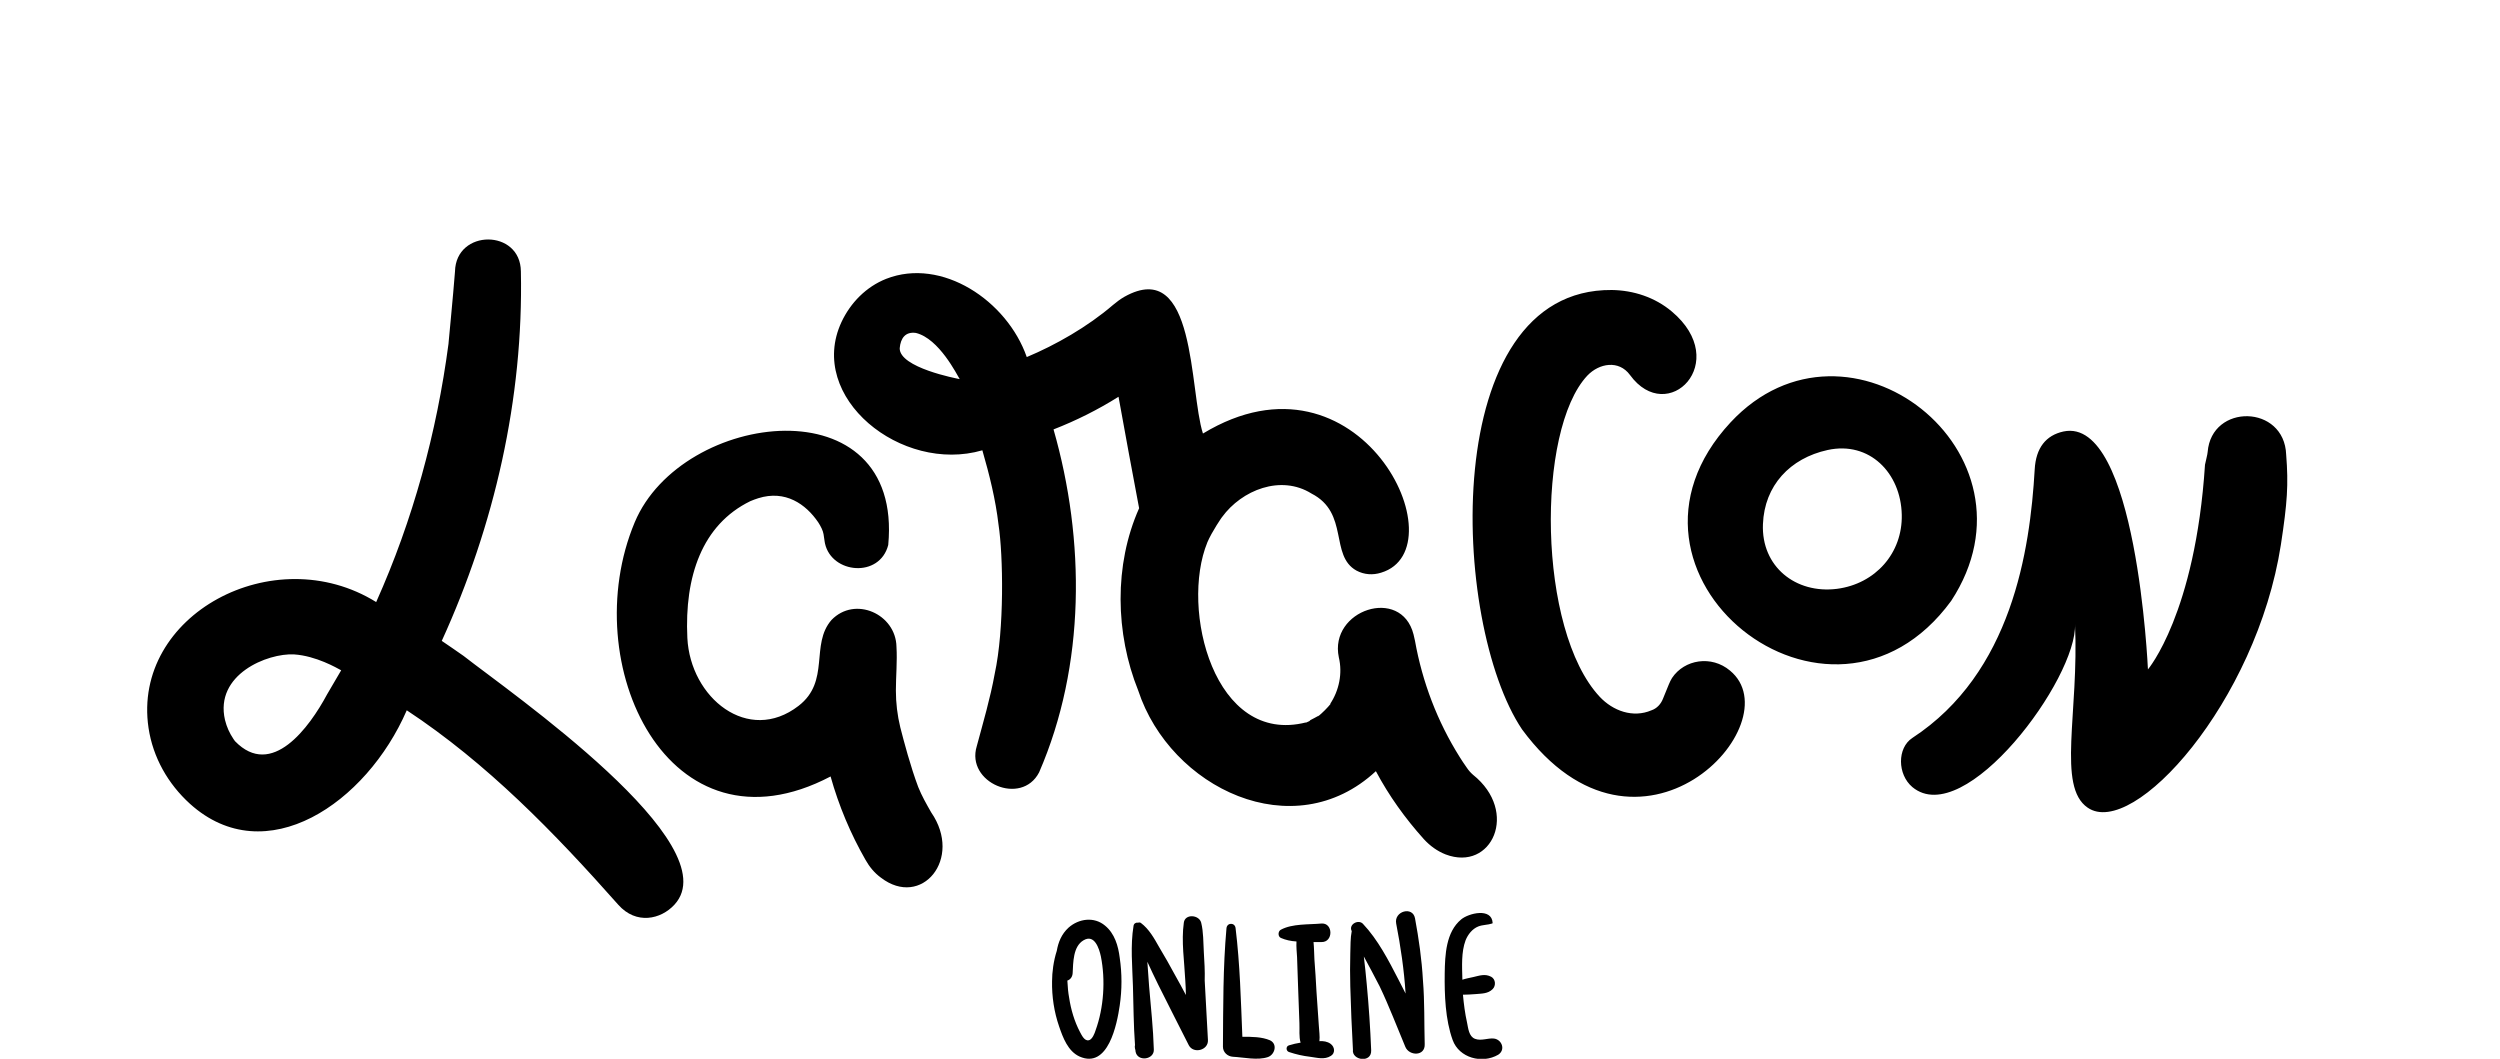 <svg xmlns:xlink="http://www.w3.org/1999/xlink" xmlns="http://www.w3.org/2000/svg" class="fill-black lg:h-44 md:h-28 h-20" viewBox="0 0 850 360" width="850"  height="360" >
                <path d="M517.5,248C493.2,211.8,488.9,98.1,548,98.6c7.4,0.1,14.7,2.5,20.4,7.3c20.5,17.2-1.4,39.2-14.2,21.6 c-3.8-5.2-10.5-4-14.5,0.2c-17.4,18.5-17,86.5,4.2,109.2c4.5,4.8,11.3,7.3,17.6,4.6c0,0,0,0,0,0c1.8-0.6,3.2-2.1,3.9-3.9l2-4.9 c0.3-0.8,0.7-1.5,1.1-2.2c4.2-6.3,13.4-7.8,19.7-2.5C609.8,245.8,557.4,302.1,517.5,248z M312.2,267.6c-2.6-6.9-4.9-15.6-6.1-20.3 c-1-4.1-1.5-8.3-1.5-12.5c0-4.9,0.5-9.9,0.2-14.9c-0.2-11.1-14.1-17.4-22.1-9.1c-7.3,8.4-0.3,20.8-11.2,29.2 c-17.1,13.2-36.8-2.7-37.8-23.1c-1-20.9,5-38.5,21.4-46.5c0.9-0.4,1.8-0.7,2.7-1c9.2-2.9,16.2,2,20.4,8.2c0.9,1.4,1.6,2.8,1.8,4 c0.4,2.8,0.5,3.2,0.5,3.2c2.3,10.3,18.6,11.8,21.5,0.5c5.2-55.1-70.2-45.9-86.2-7.7c-20.1,48,11.5,115.3,66.6,86.4 c2.8,10,6.8,19.5,11.9,28.4c1.3,2.3,3,4.4,5.2,6c13.8,10.6,28-6.4,17.1-22.2C315,273.4,313.4,270.6,312.2,267.6z M777.3,154.6 c-0.6-17.1-25.4-17.5-26.7-0.9c0,0.6-0.8,3.7-0.9,4.3c-3.3,50.7-19.4,69.6-19.4,69.6s-3.8-86.1-28.7-80.9c-6,1.3-9.4,5.6-9.8,12.9 c-1.6,27.6-7.8,69.2-41.6,91.3c-5.2,3.4-5.1,12.4,0,16.7c17.8,14.8,56.2-37,55.3-55.5c1.4,30.3-6.2,55.3,4.3,62.5 c15.5,10.7,57.4-35.9,65.7-89.4C777.7,170.8,778.1,164.8,777.3,154.6z M229.3,307.6c-4.6,5-13,6.9-19.1,0 c-21.7-24.5-44.6-48.1-71.9-66.1c-13.7,31.6-48,55-73.7,31.8c-7.5-6.8-12.6-15.8-14.1-25.8c-5.7-38.4,42.6-64.4,77.4-42.8 c12.5-27.9,20.6-57.6,24.6-87.9c-0.1,0.7,1.6-16.6,2.2-24.5c0.3-14.5,22.3-14.5,22.4,0c0.9,43.2-9,86.4-26.9,125.6 c2.5,1.7,5,3.4,7.4,5.1C173.4,235.4,248.2,287.1,229.3,307.6z M116,227.9c-1.5-0.8-8.5-4.9-16-5.4c-9-0.5-27.1,6.8-23.5,22.3 c0.6,2.4,1.5,4.4,2.9,6.5l0.5,0.7c12.5,12.9,25.3-4.7,31.3-15.9C112.8,233.4,114.4,230.7,116,227.9z M491.5,290.5 c-2.8-1.1-5.3-2.9-7.4-5.2c-6.3-7-11.9-14.8-16.3-23.1c-28,26-69.9,5.7-80.8-27.4c-7.8-19.4-8.3-42.7,0.3-62 c-2.4-12.6-4.7-25.2-7-37.9c-7,4.4-14.4,8.1-22.1,11.1c10.8,37.7,10.9,80.2-4.9,116.6c-6,11.6-25,3.5-21.2-8.9 c2.2-8.2,4.6-16.3,6.1-24.6c3.3-15.2,2.9-40.2,1.3-50.7c-1-8.6-3.1-17-5.5-25.3c-27.5,8-59.8-18-47.9-43.6c3.1-6.6,8.4-12,15.2-14.7 c18.9-7.4,41.1,7.4,47.8,26.6c0,0,0,0,0,0c9.8-4.1,20.7-10.3,29.3-17.7c1.2-1,2.5-2,3.9-2.8c24.5-13.7,22,31.9,26.7,46.5 c53.3-32.3,87.6,39.1,60.6,47.3c-2.8,0.9-5.8,0.7-8.4-0.7c-9.2-5.1-2.4-19.6-15.3-26.2c-10.4-6.5-23.7-1.2-30.4,8 c0.1-0.2-3.4,4.8-5.1,8.8c0-0.1,0.1-0.1,0.1-0.2c-9.3,22.7,2.3,69.2,33.6,61.2c-0.1,0.1-0.2,0.1-0.3,0.2c0.3-0.2,2.5-1,1.4-0.8 c1.1-0.6,2.2-1.1,3.2-1.7c-0.1,0.1-0.2,0.2-0.4,0.4c1.7-1.4,3.2-2.9,4.6-4.6c-0.1,0.1-0.2,0.2-0.4,0.3c3.1-4.6,4.3-10.5,3-15.9 c0,0,0,0,0,0c-3.4-16.1,21.2-24.3,25.4-7.8c0.1,0.5,0.4,1.7,0.5,2.2c2.5,14,7.6,27.4,15.2,39.5c0.5,0.9,1.6,2.4,2.4,3.6 c0.6,0.9,1.3,1.7,2.1,2.4C516.6,276,507.2,296.5,491.5,290.5z M326.3,128.9c-0.9-1.4-7-13.8-14.9-15.7c-3.5-0.5-5.2,1.7-5.5,5.2 C305.8,125,325.3,128.7,326.3,128.9z M588.4,143.6c39.9-42.8,108,10.3,75,60.7C622.3,260.5,540.6,195,588.4,143.6z M646.6,175 c-0.3-14.2-11-25.1-25.2-22c-12.8,2.8-21.5,12.1-22,25.2c-0.6,14.4,11.1,23.8,25.2,22C637.6,198.5,646.9,188.1,646.6,175z"></path>
                <path d="M431.1,359.4c-3.5,1.2-8.2,0.1-11.9-0.1c-1.8-0.1-3.4-1.5-3.4-3.4c0.1-13.5,0-26.9,1.2-40.3c0.2-2,2.9-2,3.1,0 c1.5,12.3,1.8,24.6,2.3,36.9c3.2,0,6.6,0,9.4,1.2C434.5,355,433.4,358.6,431.1,359.4z M380.7,325.6c0.8,5.4,0.8,10.9,0,16.3 c-0.9,6.2-3.9,21.7-13.7,17.3c-3.9-1.8-5.6-6.4-6.9-10.2c-1.7-4.9-2.5-10.2-2.4-15.4c0-3,0.5-6.9,1.6-10.3c0.5-2.9,1.6-5.7,4-7.9 c3.5-3.1,8.7-3.8,12.4-0.7C379,317.4,380.2,321.6,380.7,325.6z M374.3,325.2c-0.6-2.8-2.2-7.7-5.9-5.5c-3.6,2.1-3.5,7.6-3.7,11.2 c-0.1,1.4-0.9,2.2-1.8,2.5c0.1,2.2,0.3,4.2,0.6,5.8c0.6,4,1.8,8.1,3.7,11.7c0.6,1.1,1.5,3.1,3,2.8c1.2-0.3,2-2.4,2.3-3.4 C375.3,342.6,375.9,333.2,374.3,325.2z M409.3,323.7c-0.2-3.3-0.1-6.8-0.9-10c-0.7-2.7-5.5-3.1-5.9,0c-0.9,6.3,0.2,13.3,0.5,19.7 c0.1,1.6,0.2,3.3,0.2,4.9c-1.2-2.3-2.4-4.5-3.7-6.8c-1.7-3.2-3.5-6.3-5.4-9.5c-1.7-3-3.4-6.1-6.2-8.2c-0.3-0.2-0.6-0.2-1-0.1 c-0.7-0.1-1.4,0.3-1.5,1.1c-1.1,6.7-0.4,13.8-0.2,20.5c0.2,6.6,0.2,13.3,0.7,20c-0.1,0.4-0.1,0.8,0,1.2c0.1,0.4,0.2,0.7,0.2,1.1 c0.7,3.5,6.4,2.7,6.2-0.8c-0.2-7.1-1-14.3-1.6-21.4c-0.2-2.8-0.4-5.6-0.6-8.4c1.2,2.6,2.4,5.2,3.7,7.8c3.5,6.9,6.9,13.8,10.4,20.6 c1.6,3,6.7,1.7,6.5-1.8c-0.4-6.7-0.7-13.5-1.1-20.2C409.7,330.2,409.5,327,409.3,323.7z M507.9,353.1c-2.1-0.2-4.3,0.9-6.4,0.1 c-2.1-0.8-2.3-3.6-2.7-5.5c-0.7-3.1-1.1-6.3-1.4-9.5c1.4,0,2.8-0.1,4.2-0.2c2.2-0.2,4.3-0.1,5.9-1.7c1.2-1.2,1-3.4-0.5-4.2 c-2.1-1.1-3.9-0.4-6.1,0.1c-1.3,0.3-2.5,0.5-3.7,0.9c0-0.1,0-0.2,0-0.4c-0.1-4.1-0.4-9,1.1-13c0.8-2,2.3-3.9,4.3-4.7 c1.5-0.6,3.2-0.5,4.7-1c0.1,0,0.2-0.1,0.2-0.2c-0.3-5.3-8.2-3.3-10.7-1.2c-5.2,4.3-5.5,12.1-5.6,18.3c-0.1,7.3,0.2,15.8,2.7,22.7 c2.2,6.1,10,8.2,15.5,5C512,356.9,510.6,353.4,507.9,353.1z M481.1,312.2c-0.8-4.2-7.2-2.4-6.4,1.8c1.5,7.7,2.7,15.8,3.2,23.8 c-0.8-1.6-1.6-3.2-2.4-4.7c-3.4-6.6-7-13.6-12.1-19c-1.5-1.6-4.8,0.1-3.9,2.3c0,0,0,0.1,0.1,0.1c-0.5,2.5-0.4,5.1-0.5,7.7 c-0.1,3.7-0.1,7.5,0,11.2c0.2,7.2,0.5,14.4,0.9,21.5c-0.5,3.6,6.4,4.7,6.2,0.2c-0.3-7.5-0.8-15-1.5-22.4c-0.3-3.2-0.6-6.3-1-9.5 c1.8,3.4,3.7,6.8,5.4,10.2c3.2,6.7,5.8,13.6,8.7,20.5c1.3,3.2,6.8,3.3,6.6-0.9c-0.2-7.2,0-14.4-0.6-21.7 C483.4,326.2,482.4,319.2,481.1,312.2z M452.4,354.9c-1.1-0.8-2.5-1-3.8-0.9c0.2-1.7-0.1-3.4-0.2-5.3c-0.3-3.9-0.5-7.7-0.8-11.6 c-0.2-3.6-0.4-7.3-0.7-10.9c-0.1-1.8-0.1-3.9-0.3-5.9c0.9,0,1.8,0,2.7,0c4.1,0.1,4-6.6,0-6.3c-4.3,0.4-9.9,0-13.8,2.1 c-1,0.5-1.1,2.3,0,2.8c1.6,0.7,3.4,1.1,5.3,1.2c-0.1,1.8,0.1,3.7,0.2,5.3c0.1,3.9,0.3,7.7,0.4,11.6c0.1,3.6,0.3,7.3,0.4,10.9 c0.1,2.2-0.2,4.6,0.4,6.6c-1.3,0.2-2.6,0.5-3.9,0.9c-1.2,0.3-1.1,2,0,2.3c2.4,0.8,4.6,1.3,7.1,1.6c2.4,0.3,4.9,1.1,7.1-0.3 C454,358.1,453.9,356,452.4,354.9z"></path>
            </svg>